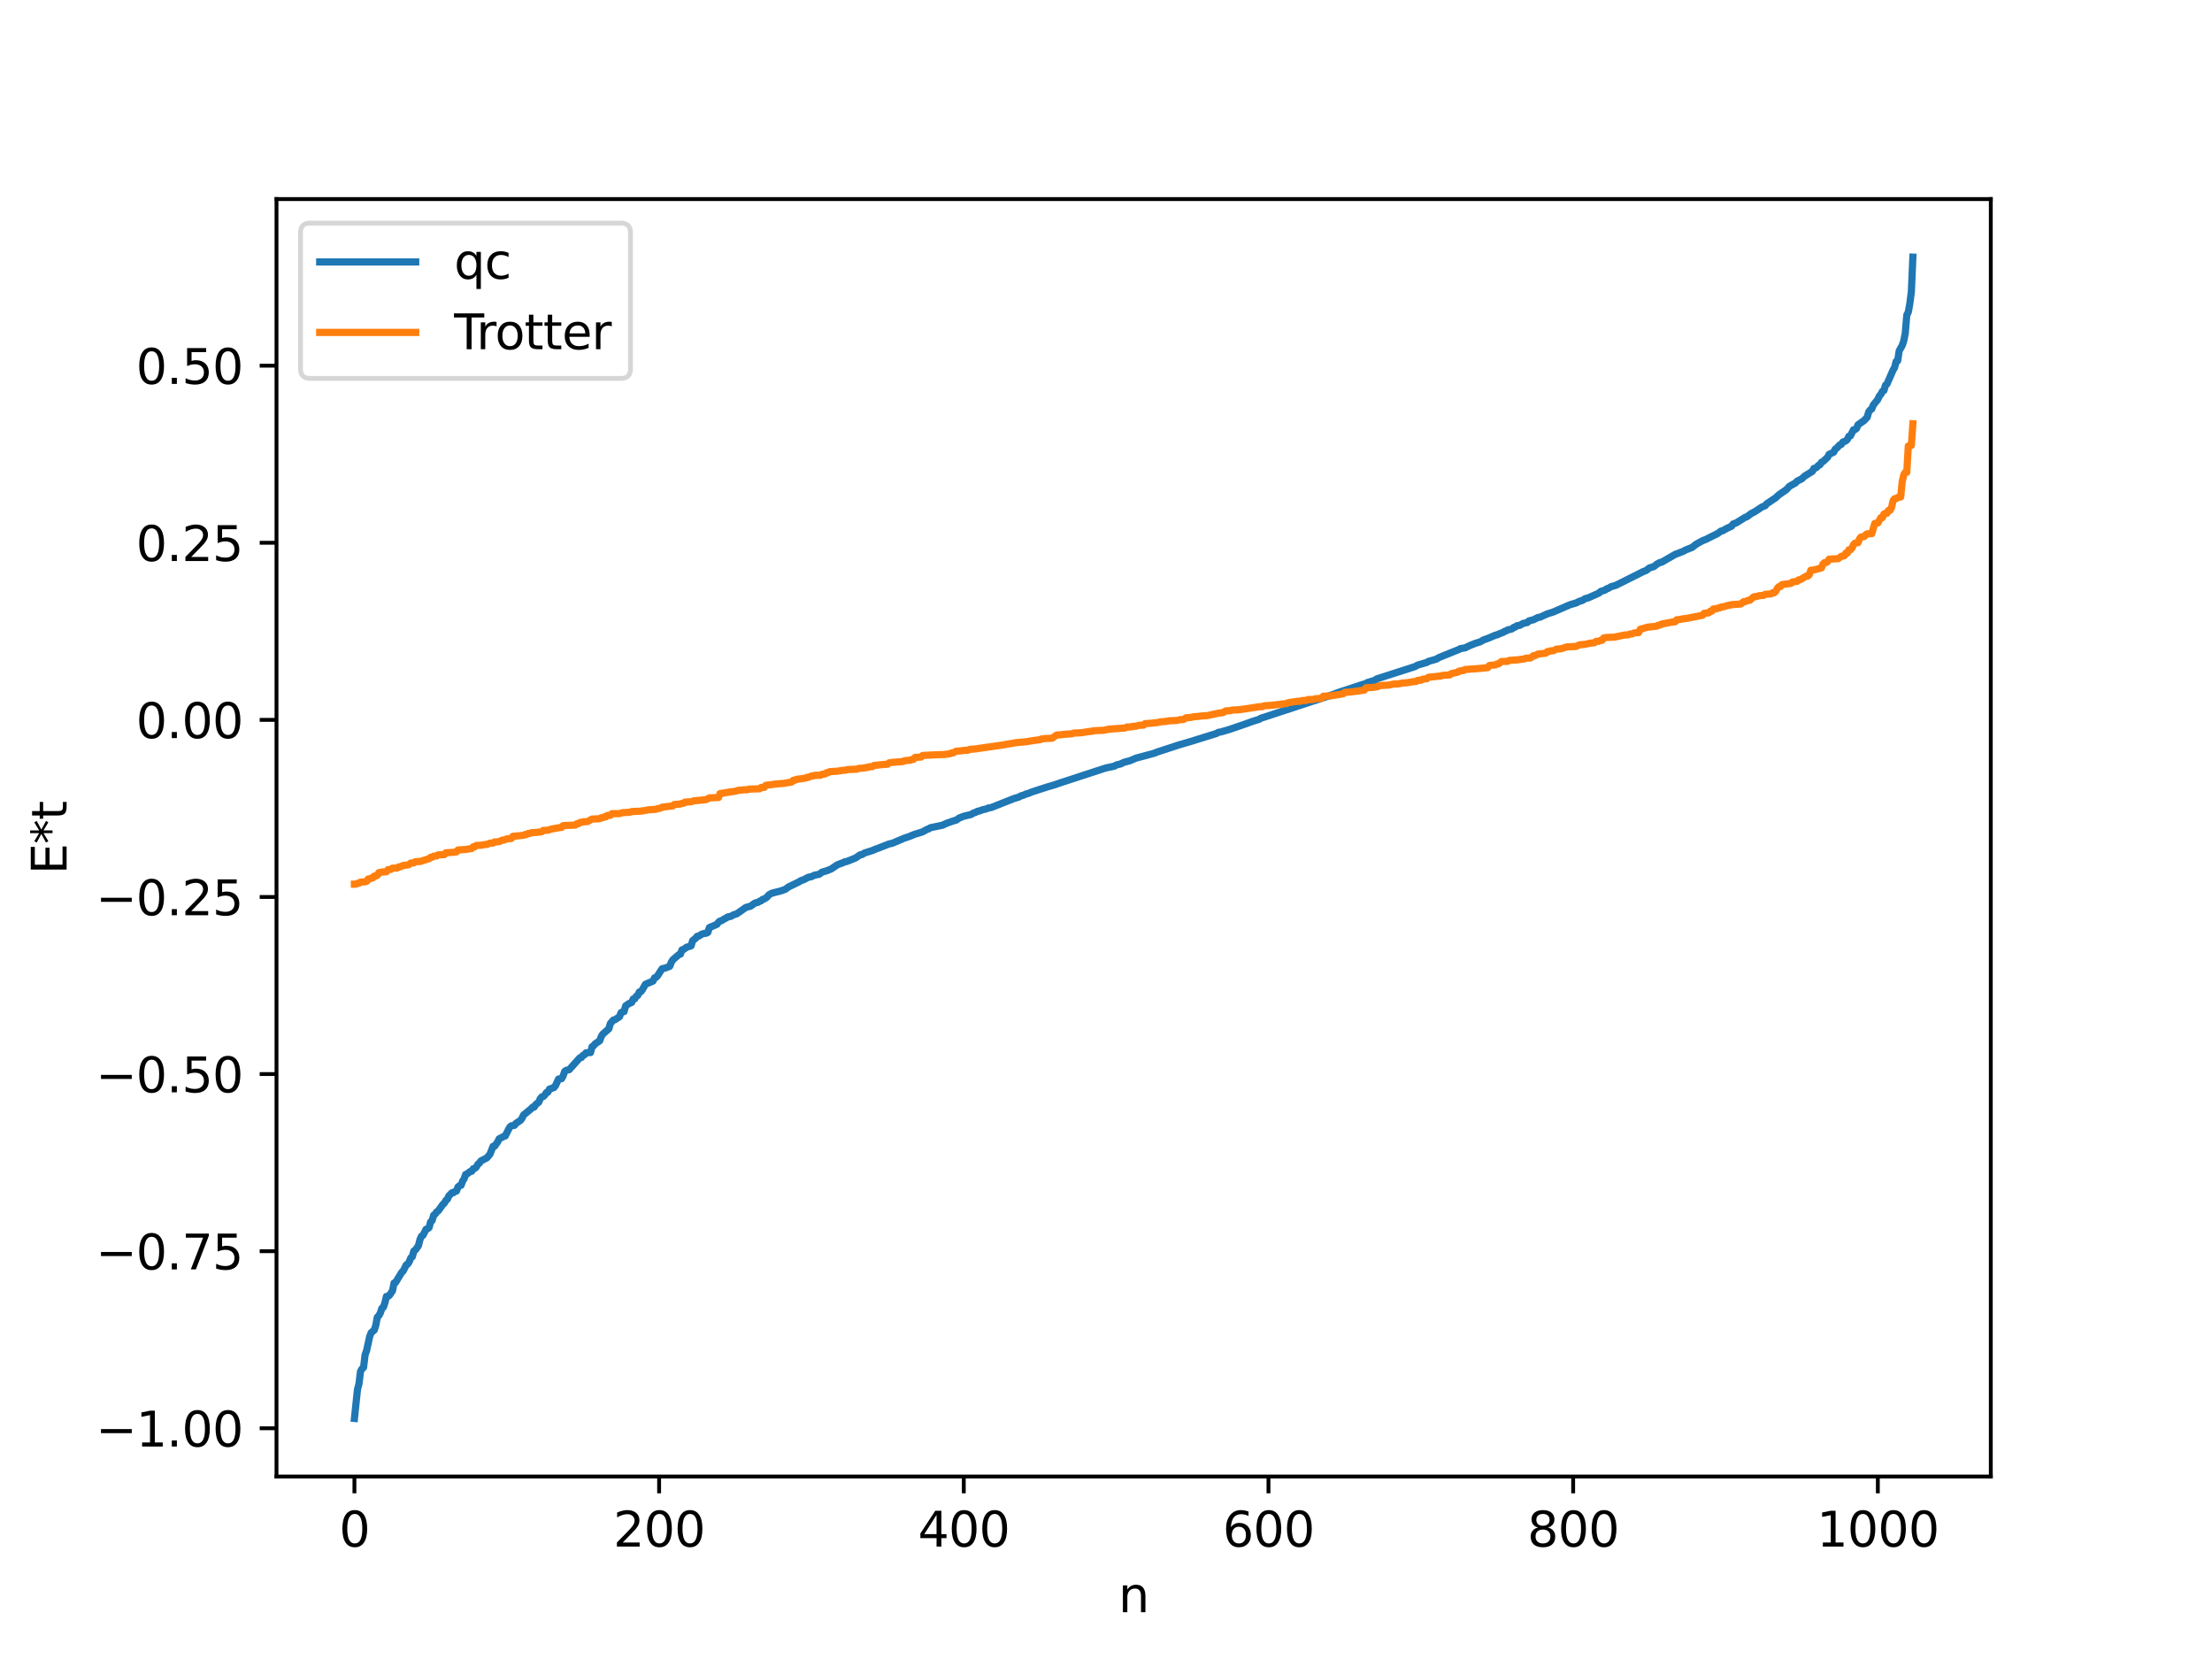 <?xml version="1.0" encoding="utf-8" standalone="no"?>
<!DOCTYPE svg PUBLIC "-//W3C//DTD SVG 1.1//EN"
  "http://www.w3.org/Graphics/SVG/1.1/DTD/svg11.dtd">
<svg xmlns:xlink="http://www.w3.org/1999/xlink" width="460.8pt" height="345.6pt" viewBox="0 0 460.8 345.6" xmlns="http://www.w3.org/2000/svg" version="1.1">
 <defs>
  <style type="text/css">*{stroke-linejoin: round; stroke-linecap: butt}</style>
 </defs>
 <g id="figure_1">
  <g id="patch_1">
   <path d="M 0 345.6 
L 460.8 345.6 
L 460.8 0 
L 0 0 
z
" style="fill: #ffffff"/>
  </g>
  <g id="axes_1">
   <g id="patch_2">
    <path d="M 57.6 307.584 
L 414.72 307.584 
L 414.72 41.472 
L 57.6 41.472 
z
" style="fill: #ffffff"/>
   </g>
   <g id="matplotlib.axis_1">
    <g id="xtick_1">
     <g id="line2d_1">
      <defs>
       <path id="m394948301c" d="M 0 0 
L 0 3.5 
" style="stroke: #000000; stroke-width: 0.8"/>
      </defs>
      <g>
       <use xlink:href="#m394948301c" x="73.833" y="307.584" style="stroke: #000000; stroke-width: 0.8"/>
      </g>
     </g>
     <g id="text_1">
      <!-- 0 -->
      <g transform="translate(70.651 322.182) scale(0.1 -0.1)">
       <defs>
        <path id="DejaVuSans-30" d="M 2034 4250 
Q 1547 4250 1301 3770 
Q 1056 3291 1056 2328 
Q 1056 1369 1301 889 
Q 1547 409 2034 409 
Q 2525 409 2770 889 
Q 3016 1369 3016 2328 
Q 3016 3291 2770 3770 
Q 2525 4250 2034 4250 
z
M 2034 4750 
Q 2819 4750 3233 4129 
Q 3647 3509 3647 2328 
Q 3647 1150 3233 529 
Q 2819 -91 2034 -91 
Q 1250 -91 836 529 
Q 422 1150 422 2328 
Q 422 3509 836 4129 
Q 1250 4750 2034 4750 
z
" transform="scale(0.016)"/>
       </defs>
       <use xlink:href="#DejaVuSans-30"/>
      </g>
     </g>
    </g>
    <g id="xtick_2">
     <g id="line2d_2">
      <g>
       <use xlink:href="#m394948301c" x="137.304" y="307.584" style="stroke: #000000; stroke-width: 0.8"/>
      </g>
     </g>
     <g id="text_2">
      <!-- 200 -->
      <g transform="translate(127.76 322.182) scale(0.1 -0.1)">
       <defs>
        <path id="DejaVuSans-32" d="M 1228 531 
L 3431 531 
L 3431 0 
L 469 0 
L 469 531 
Q 828 903 1448 1529 
Q 2069 2156 2228 2338 
Q 2531 2678 2651 2914 
Q 2772 3150 2772 3378 
Q 2772 3750 2511 3984 
Q 2250 4219 1831 4219 
Q 1534 4219 1204 4116 
Q 875 4013 500 3803 
L 500 4441 
Q 881 4594 1212 4672 
Q 1544 4750 1819 4750 
Q 2544 4750 2975 4387 
Q 3406 4025 3406 3419 
Q 3406 3131 3298 2873 
Q 3191 2616 2906 2266 
Q 2828 2175 2409 1742 
Q 1991 1309 1228 531 
z
" transform="scale(0.016)"/>
       </defs>
       <use xlink:href="#DejaVuSans-32"/>
       <use xlink:href="#DejaVuSans-30" x="63.623"/>
       <use xlink:href="#DejaVuSans-30" x="127.246"/>
      </g>
     </g>
    </g>
    <g id="xtick_3">
     <g id="line2d_3">
      <g>
       <use xlink:href="#m394948301c" x="200.775" y="307.584" style="stroke: #000000; stroke-width: 0.8"/>
      </g>
     </g>
     <g id="text_3">
      <!-- 400 -->
      <g transform="translate(191.231 322.182) scale(0.1 -0.1)">
       <defs>
        <path id="DejaVuSans-34" d="M 2419 4116 
L 825 1625 
L 2419 1625 
L 2419 4116 
z
M 2253 4666 
L 3047 4666 
L 3047 1625 
L 3713 1625 
L 3713 1100 
L 3047 1100 
L 3047 0 
L 2419 0 
L 2419 1100 
L 313 1100 
L 313 1709 
L 2253 4666 
z
" transform="scale(0.016)"/>
       </defs>
       <use xlink:href="#DejaVuSans-34"/>
       <use xlink:href="#DejaVuSans-30" x="63.623"/>
       <use xlink:href="#DejaVuSans-30" x="127.246"/>
      </g>
     </g>
    </g>
    <g id="xtick_4">
     <g id="line2d_4">
      <g>
       <use xlink:href="#m394948301c" x="264.246" y="307.584" style="stroke: #000000; stroke-width: 0.8"/>
      </g>
     </g>
     <g id="text_4">
      <!-- 600 -->
      <g transform="translate(254.702 322.182) scale(0.1 -0.1)">
       <defs>
        <path id="DejaVuSans-36" d="M 2113 2584 
Q 1688 2584 1439 2293 
Q 1191 2003 1191 1497 
Q 1191 994 1439 701 
Q 1688 409 2113 409 
Q 2538 409 2786 701 
Q 3034 994 3034 1497 
Q 3034 2003 2786 2293 
Q 2538 2584 2113 2584 
z
M 3366 4563 
L 3366 3988 
Q 3128 4100 2886 4159 
Q 2644 4219 2406 4219 
Q 1781 4219 1451 3797 
Q 1122 3375 1075 2522 
Q 1259 2794 1537 2939 
Q 1816 3084 2150 3084 
Q 2853 3084 3261 2657 
Q 3669 2231 3669 1497 
Q 3669 778 3244 343 
Q 2819 -91 2113 -91 
Q 1303 -91 875 529 
Q 447 1150 447 2328 
Q 447 3434 972 4092 
Q 1497 4750 2381 4750 
Q 2619 4750 2861 4703 
Q 3103 4656 3366 4563 
z
" transform="scale(0.016)"/>
       </defs>
       <use xlink:href="#DejaVuSans-36"/>
       <use xlink:href="#DejaVuSans-30" x="63.623"/>
       <use xlink:href="#DejaVuSans-30" x="127.246"/>
      </g>
     </g>
    </g>
    <g id="xtick_5">
     <g id="line2d_5">
      <g>
       <use xlink:href="#m394948301c" x="327.717" y="307.584" style="stroke: #000000; stroke-width: 0.8"/>
      </g>
     </g>
     <g id="text_5">
      <!-- 800 -->
      <g transform="translate(318.173 322.182) scale(0.1 -0.1)">
       <defs>
        <path id="DejaVuSans-38" d="M 2034 2216 
Q 1584 2216 1326 1975 
Q 1069 1734 1069 1313 
Q 1069 891 1326 650 
Q 1584 409 2034 409 
Q 2484 409 2743 651 
Q 3003 894 3003 1313 
Q 3003 1734 2745 1975 
Q 2488 2216 2034 2216 
z
M 1403 2484 
Q 997 2584 770 2862 
Q 544 3141 544 3541 
Q 544 4100 942 4425 
Q 1341 4750 2034 4750 
Q 2731 4750 3128 4425 
Q 3525 4100 3525 3541 
Q 3525 3141 3298 2862 
Q 3072 2584 2669 2484 
Q 3125 2378 3379 2068 
Q 3634 1759 3634 1313 
Q 3634 634 3220 271 
Q 2806 -91 2034 -91 
Q 1263 -91 848 271 
Q 434 634 434 1313 
Q 434 1759 690 2068 
Q 947 2378 1403 2484 
z
M 1172 3481 
Q 1172 3119 1398 2916 
Q 1625 2713 2034 2713 
Q 2441 2713 2670 2916 
Q 2900 3119 2900 3481 
Q 2900 3844 2670 4047 
Q 2441 4250 2034 4250 
Q 1625 4250 1398 4047 
Q 1172 3844 1172 3481 
z
" transform="scale(0.016)"/>
       </defs>
       <use xlink:href="#DejaVuSans-38"/>
       <use xlink:href="#DejaVuSans-30" x="63.623"/>
       <use xlink:href="#DejaVuSans-30" x="127.246"/>
      </g>
     </g>
    </g>
    <g id="xtick_6">
     <g id="line2d_6">
      <g>
       <use xlink:href="#m394948301c" x="391.188" y="307.584" style="stroke: #000000; stroke-width: 0.8"/>
      </g>
     </g>
     <g id="text_6">
      <!-- 1000 -->
      <g transform="translate(378.463 322.182) scale(0.1 -0.1)">
       <defs>
        <path id="DejaVuSans-31" d="M 794 531 
L 1825 531 
L 1825 4091 
L 703 3866 
L 703 4441 
L 1819 4666 
L 2450 4666 
L 2450 531 
L 3481 531 
L 3481 0 
L 794 0 
L 794 531 
z
" transform="scale(0.016)"/>
       </defs>
       <use xlink:href="#DejaVuSans-31"/>
       <use xlink:href="#DejaVuSans-30" x="63.623"/>
       <use xlink:href="#DejaVuSans-30" x="127.246"/>
       <use xlink:href="#DejaVuSans-30" x="190.869"/>
      </g>
     </g>
    </g>
    <g id="text_7">
     <!-- n -->
     <g transform="translate(232.991 335.861) scale(0.1 -0.1)">
      <defs>
       <path id="DejaVuSans-6e" d="M 3513 2113 
L 3513 0 
L 2938 0 
L 2938 2094 
Q 2938 2591 2744 2837 
Q 2550 3084 2163 3084 
Q 1697 3084 1428 2787 
Q 1159 2491 1159 1978 
L 1159 0 
L 581 0 
L 581 3500 
L 1159 3500 
L 1159 2956 
Q 1366 3272 1645 3428 
Q 1925 3584 2291 3584 
Q 2894 3584 3203 3211 
Q 3513 2838 3513 2113 
z
" transform="scale(0.016)"/>
      </defs>
      <use xlink:href="#DejaVuSans-6e"/>
     </g>
    </g>
   </g>
   <g id="matplotlib.axis_2">
    <g id="ytick_1">
     <g id="line2d_7">
      <defs>
       <path id="m6e4c402d45" d="M 0 0 
L -3.5 0 
" style="stroke: #000000; stroke-width: 0.8"/>
      </defs>
      <g>
       <use xlink:href="#m6e4c402d45" x="57.6" y="297.539" style="stroke: #000000; stroke-width: 0.8"/>
      </g>
     </g>
     <g id="text_8">
      <!-- −1.00 -->
      <g transform="translate(19.955 301.338) scale(0.1 -0.1)">
       <defs>
        <path id="DejaVuSans-2212" d="M 678 2272 
L 4684 2272 
L 4684 1741 
L 678 1741 
L 678 2272 
z
" transform="scale(0.016)"/>
        <path id="DejaVuSans-2e" d="M 684 794 
L 1344 794 
L 1344 0 
L 684 0 
L 684 794 
z
" transform="scale(0.016)"/>
       </defs>
       <use xlink:href="#DejaVuSans-2212"/>
       <use xlink:href="#DejaVuSans-31" x="83.789"/>
       <use xlink:href="#DejaVuSans-2e" x="147.412"/>
       <use xlink:href="#DejaVuSans-30" x="179.199"/>
       <use xlink:href="#DejaVuSans-30" x="242.822"/>
      </g>
     </g>
    </g>
    <g id="ytick_2">
     <g id="line2d_8">
      <g>
       <use xlink:href="#m6e4c402d45" x="57.6" y="260.645" style="stroke: #000000; stroke-width: 0.8"/>
      </g>
     </g>
     <g id="text_9">
      <!-- −0.75 -->
      <g transform="translate(19.955 264.444) scale(0.1 -0.1)">
       <defs>
        <path id="DejaVuSans-37" d="M 525 4666 
L 3525 4666 
L 3525 4397 
L 1831 0 
L 1172 0 
L 2766 4134 
L 525 4134 
L 525 4666 
z
" transform="scale(0.016)"/>
        <path id="DejaVuSans-35" d="M 691 4666 
L 3169 4666 
L 3169 4134 
L 1269 4134 
L 1269 2991 
Q 1406 3038 1543 3061 
Q 1681 3084 1819 3084 
Q 2600 3084 3056 2656 
Q 3513 2228 3513 1497 
Q 3513 744 3044 326 
Q 2575 -91 1722 -91 
Q 1428 -91 1123 -41 
Q 819 9 494 109 
L 494 744 
Q 775 591 1075 516 
Q 1375 441 1709 441 
Q 2250 441 2565 725 
Q 2881 1009 2881 1497 
Q 2881 1984 2565 2268 
Q 2250 2553 1709 2553 
Q 1456 2553 1204 2497 
Q 953 2441 691 2322 
L 691 4666 
z
" transform="scale(0.016)"/>
       </defs>
       <use xlink:href="#DejaVuSans-2212"/>
       <use xlink:href="#DejaVuSans-30" x="83.789"/>
       <use xlink:href="#DejaVuSans-2e" x="147.412"/>
       <use xlink:href="#DejaVuSans-37" x="179.199"/>
       <use xlink:href="#DejaVuSans-35" x="242.822"/>
      </g>
     </g>
    </g>
    <g id="ytick_3">
     <g id="line2d_9">
      <g>
       <use xlink:href="#m6e4c402d45" x="57.6" y="223.751" style="stroke: #000000; stroke-width: 0.8"/>
      </g>
     </g>
     <g id="text_10">
      <!-- −0.50 -->
      <g transform="translate(19.955 227.55) scale(0.1 -0.1)">
       <use xlink:href="#DejaVuSans-2212"/>
       <use xlink:href="#DejaVuSans-30" x="83.789"/>
       <use xlink:href="#DejaVuSans-2e" x="147.412"/>
       <use xlink:href="#DejaVuSans-35" x="179.199"/>
       <use xlink:href="#DejaVuSans-30" x="242.822"/>
      </g>
     </g>
    </g>
    <g id="ytick_4">
     <g id="line2d_10">
      <g>
       <use xlink:href="#m6e4c402d45" x="57.6" y="186.857" style="stroke: #000000; stroke-width: 0.8"/>
      </g>
     </g>
     <g id="text_11">
      <!-- −0.25 -->
      <g transform="translate(19.955 190.656) scale(0.1 -0.1)">
       <use xlink:href="#DejaVuSans-2212"/>
       <use xlink:href="#DejaVuSans-30" x="83.789"/>
       <use xlink:href="#DejaVuSans-2e" x="147.412"/>
       <use xlink:href="#DejaVuSans-32" x="179.199"/>
       <use xlink:href="#DejaVuSans-35" x="242.822"/>
      </g>
     </g>
    </g>
    <g id="ytick_5">
     <g id="line2d_11">
      <g>
       <use xlink:href="#m6e4c402d45" x="57.6" y="149.963" style="stroke: #000000; stroke-width: 0.8"/>
      </g>
     </g>
     <g id="text_12">
      <!-- 0.00 -->
      <g transform="translate(28.334 153.762) scale(0.1 -0.1)">
       <use xlink:href="#DejaVuSans-30"/>
       <use xlink:href="#DejaVuSans-2e" x="63.623"/>
       <use xlink:href="#DejaVuSans-30" x="95.41"/>
       <use xlink:href="#DejaVuSans-30" x="159.033"/>
      </g>
     </g>
    </g>
    <g id="ytick_6">
     <g id="line2d_12">
      <g>
       <use xlink:href="#m6e4c402d45" x="57.6" y="113.069" style="stroke: #000000; stroke-width: 0.8"/>
      </g>
     </g>
     <g id="text_13">
      <!-- 0.25 -->
      <g transform="translate(28.334 116.868) scale(0.1 -0.1)">
       <use xlink:href="#DejaVuSans-30"/>
       <use xlink:href="#DejaVuSans-2e" x="63.623"/>
       <use xlink:href="#DejaVuSans-32" x="95.41"/>
       <use xlink:href="#DejaVuSans-35" x="159.033"/>
      </g>
     </g>
    </g>
    <g id="ytick_7">
     <g id="line2d_13">
      <g>
       <use xlink:href="#m6e4c402d45" x="57.6" y="76.175" style="stroke: #000000; stroke-width: 0.8"/>
      </g>
     </g>
     <g id="text_14">
      <!-- 0.50 -->
      <g transform="translate(28.334 79.974) scale(0.1 -0.1)">
       <use xlink:href="#DejaVuSans-30"/>
       <use xlink:href="#DejaVuSans-2e" x="63.623"/>
       <use xlink:href="#DejaVuSans-35" x="95.41"/>
       <use xlink:href="#DejaVuSans-30" x="159.033"/>
      </g>
     </g>
    </g>
    <g id="text_15">
     <!-- E*t -->
     <g transform="translate(13.875 182.148) rotate(-90) scale(0.1 -0.1)">
      <defs>
       <path id="DejaVuSans-45" d="M 628 4666 
L 3578 4666 
L 3578 4134 
L 1259 4134 
L 1259 2753 
L 3481 2753 
L 3481 2222 
L 1259 2222 
L 1259 531 
L 3634 531 
L 3634 0 
L 628 0 
L 628 4666 
z
" transform="scale(0.016)"/>
       <path id="DejaVuSans-2a" d="M 3009 3897 
L 1888 3291 
L 3009 2681 
L 2828 2375 
L 1778 3009 
L 1778 1831 
L 1422 1831 
L 1422 3009 
L 372 2375 
L 191 2681 
L 1313 3291 
L 191 3897 
L 372 4206 
L 1422 3572 
L 1422 4750 
L 1778 4750 
L 1778 3572 
L 2828 4206 
L 3009 3897 
z
" transform="scale(0.016)"/>
       <path id="DejaVuSans-74" d="M 1172 4494 
L 1172 3500 
L 2356 3500 
L 2356 3053 
L 1172 3053 
L 1172 1153 
Q 1172 725 1289 603 
Q 1406 481 1766 481 
L 2356 481 
L 2356 0 
L 1766 0 
Q 1100 0 847 248 
Q 594 497 594 1153 
L 594 3053 
L 172 3053 
L 172 3500 
L 594 3500 
L 594 4494 
L 1172 4494 
z
" transform="scale(0.016)"/>
      </defs>
      <use xlink:href="#DejaVuSans-45"/>
      <use xlink:href="#DejaVuSans-2a" x="63.184"/>
      <use xlink:href="#DejaVuSans-74" x="113.184"/>
     </g>
    </g>
   </g>
   <g id="line2d_14">
    <path d="M 73.833 295.488 
L 74.467 289.485 
L 74.785 288.238 
L 75.102 285.673 
L 75.42 285.135 
L 75.737 284.866 
L 76.054 282.235 
L 76.372 281.342 
L 77.006 278.423 
L 77.324 277.616 
L 77.958 277.081 
L 78.276 276.142 
L 78.593 274.414 
L 78.91 274.092 
L 79.228 273.514 
L 79.545 272.542 
L 79.862 272.316 
L 80.18 271.414 
L 80.497 270.067 
L 80.815 270.065 
L 81.132 269.83 
L 81.767 268.892 
L 82.084 267.281 
L 82.401 267.163 
L 83.671 265.066 
L 83.988 264.776 
L 84.623 263.503 
L 84.94 263.327 
L 85.258 262.814 
L 85.575 262.033 
L 85.892 261.808 
L 86.21 260.606 
L 86.527 260.401 
L 87.162 259.514 
L 87.479 258.255 
L 87.796 257.525 
L 88.114 257.343 
L 88.748 256.077 
L 89.066 255.982 
L 89.383 255.725 
L 89.7 254.559 
L 90.018 254.266 
L 90.335 253.151 
L 90.653 252.927 
L 90.97 252.461 
L 91.287 252.264 
L 92.239 250.916 
L 92.557 250.65 
L 92.874 250.093 
L 93.191 249.825 
L 93.509 249.12 
L 94.143 248.476 
L 94.461 248.461 
L 94.778 248.205 
L 95.096 248.121 
L 95.413 247.266 
L 95.73 247 
L 96.048 246.928 
L 96.365 246.061 
L 96.682 245.562 
L 97 244.659 
L 97.317 244.545 
L 97.952 244.046 
L 98.269 244.001 
L 98.586 243.467 
L 98.904 243.398 
L 99.221 243.117 
L 99.539 242.546 
L 99.856 242.305 
L 100.173 241.854 
L 101.443 241.192 
L 102.077 240.425 
L 102.712 238.799 
L 103.029 238.781 
L 103.664 237.891 
L 103.981 237.239 
L 104.934 236.737 
L 105.251 236.646 
L 105.886 235.37 
L 106.203 234.787 
L 106.52 234.53 
L 107.155 234.435 
L 107.472 234.024 
L 108.424 233.391 
L 108.742 232.964 
L 109.059 232.283 
L 110.646 230.983 
L 110.963 230.637 
L 111.281 230.625 
L 111.598 230.087 
L 112.233 229.606 
L 112.55 228.869 
L 112.867 228.501 
L 113.185 228.416 
L 113.502 228.111 
L 113.82 227.609 
L 114.137 227.513 
L 114.454 226.887 
L 115.406 226.553 
L 115.724 226.139 
L 116.358 224.781 
L 116.993 224.706 
L 117.31 224.136 
L 117.628 223.205 
L 117.945 222.97 
L 118.58 222.827 
L 120.801 220.349 
L 121.119 220.297 
L 121.436 219.858 
L 121.753 219.747 
L 122.071 219.321 
L 123.023 219.262 
L 123.34 218.043 
L 123.658 217.864 
L 123.975 217.447 
L 124.927 216.813 
L 125.244 215.944 
L 125.562 215.437 
L 126.831 214.309 
L 127.148 213.21 
L 127.783 212.489 
L 128.1 212.432 
L 129.053 211.804 
L 129.37 210.957 
L 129.687 210.782 
L 130.005 210.738 
L 130.322 209.555 
L 130.957 209.102 
L 131.591 208.828 
L 131.909 208.107 
L 132.226 208.08 
L 132.543 207.54 
L 132.861 207.371 
L 133.178 206.647 
L 133.496 206.59 
L 133.813 206.182 
L 134.448 205.049 
L 136.034 204.373 
L 136.352 203.697 
L 136.669 203.583 
L 136.986 203.262 
L 137.621 202.272 
L 137.939 201.798 
L 138.573 201.665 
L 139.525 201.294 
L 139.843 200.455 
L 140.16 199.95 
L 141.429 198.858 
L 141.747 198.759 
L 142.064 197.878 
L 142.381 197.8 
L 143.016 197.335 
L 143.968 197.037 
L 144.286 195.956 
L 144.92 195.457 
L 145.238 195.047 
L 145.555 195.013 
L 146.19 194.6 
L 146.824 194.429 
L 147.142 194.403 
L 147.459 194.236 
L 147.777 193.23 
L 149.046 192.689 
L 149.363 192.54 
L 149.681 192.094 
L 149.998 191.871 
L 150.315 191.79 
L 150.95 191.38 
L 151.267 191.261 
L 151.585 191.016 
L 152.22 190.902 
L 152.854 190.556 
L 153.489 190.358 
L 155.393 189.029 
L 156.345 188.78 
L 157.297 188.106 
L 157.932 187.97 
L 158.249 187.726 
L 158.567 187.645 
L 158.884 187.343 
L 159.201 187.28 
L 159.836 186.845 
L 160.153 186.419 
L 160.788 186.071 
L 162.692 185.588 
L 163.644 185.233 
L 164.279 184.758 
L 166.5 183.681 
L 166.818 183.461 
L 167.453 183.246 
L 168.405 182.744 
L 169.039 182.63 
L 169.674 182.314 
L 170.626 182.137 
L 171.261 181.671 
L 172.213 181.402 
L 173.165 181.014 
L 174.434 180.154 
L 175.704 179.681 
L 176.021 179.506 
L 176.339 179.484 
L 177.291 179.112 
L 178.243 178.72 
L 179.195 178.063 
L 179.512 178.043 
L 180.147 177.676 
L 181.734 177.179 
L 182.368 176.897 
L 183.003 176.674 
L 185.224 175.802 
L 185.859 175.675 
L 188.398 174.597 
L 189.35 174.286 
L 190.62 173.764 
L 191.254 173.587 
L 192.206 173.281 
L 193.158 172.753 
L 193.476 172.666 
L 193.793 172.436 
L 196.332 171.908 
L 197.284 171.47 
L 198.871 170.923 
L 199.188 170.856 
L 199.823 170.404 
L 200.775 170.037 
L 202.362 169.651 
L 202.679 169.419 
L 203.314 169.197 
L 203.631 169 
L 203.948 168.973 
L 204.583 168.718 
L 205.535 168.492 
L 205.853 168.321 
L 206.487 168.227 
L 211.248 166.341 
L 212.2 166.061 
L 212.834 165.73 
L 213.152 165.686 
L 213.786 165.374 
L 214.104 165.331 
L 215.056 164.942 
L 218.229 163.919 
L 219.499 163.552 
L 220.134 163.337 
L 220.768 163.113 
L 230.289 160.003 
L 232.193 159.587 
L 232.51 159.372 
L 233.462 159.138 
L 234.097 158.813 
L 235.367 158.483 
L 236.636 157.938 
L 240.444 156.914 
L 241.079 156.655 
L 244.57 155.514 
L 245.522 155.198 
L 248.061 154.459 
L 253.456 152.778 
L 253.773 152.563 
L 254.408 152.458 
L 255.043 152.268 
L 255.995 151.999 
L 259.486 150.799 
L 260.755 150.339 
L 262.024 149.933 
L 262.342 149.841 
L 262.659 149.612 
L 263.611 149.319 
L 277.575 144.717 
L 278.527 144.343 
L 283.922 142.561 
L 284.239 142.512 
L 284.874 142.181 
L 286.461 141.687 
L 286.778 141.43 
L 294.712 138.884 
L 295.347 138.541 
L 297.251 137.989 
L 297.568 137.777 
L 299.155 137.333 
L 299.79 136.966 
L 303.915 135.3 
L 304.233 135.119 
L 305.185 134.966 
L 306.137 134.502 
L 307.406 133.991 
L 308.358 133.705 
L 308.993 133.327 
L 309.945 132.992 
L 311.532 132.312 
L 311.849 132.259 
L 312.484 131.967 
L 313.119 131.748 
L 313.436 131.515 
L 313.753 131.441 
L 314.071 131.215 
L 314.705 131.097 
L 315.023 130.989 
L 315.34 130.686 
L 315.658 130.637 
L 315.975 130.362 
L 316.61 130.27 
L 317.244 129.893 
L 318.196 129.664 
L 318.514 129.338 
L 319.466 129.098 
L 320.418 128.615 
L 320.735 128.609 
L 322.322 127.885 
L 323.591 127.48 
L 327.082 125.966 
L 328.352 125.595 
L 328.986 125.269 
L 329.621 125.087 
L 330.256 124.693 
L 330.891 124.533 
L 333.112 123.54 
L 333.429 123.217 
L 334.381 122.916 
L 334.699 122.657 
L 335.016 122.571 
L 335.651 122.2 
L 336.603 121.935 
L 341.681 119.393 
L 342.315 119.07 
L 342.95 118.833 
L 343.585 118.321 
L 344.537 118.026 
L 345.172 117.52 
L 345.806 117.168 
L 346.124 117.129 
L 348.98 115.489 
L 349.932 115.129 
L 350.567 114.89 
L 351.201 114.549 
L 352.153 114.171 
L 352.471 114.052 
L 353.423 113.318 
L 354.058 112.974 
L 354.692 112.629 
L 355.327 112.388 
L 357.866 111.113 
L 358.5 110.634 
L 358.818 110.586 
L 359.77 110.049 
L 360.405 109.762 
L 360.722 109.611 
L 361.039 109.152 
L 361.674 108.935 
L 363.578 107.751 
L 363.896 107.662 
L 364.848 106.952 
L 365.482 106.644 
L 367.069 105.602 
L 367.704 105.356 
L 368.021 104.965 
L 369.925 103.683 
L 370.56 103.086 
L 372.147 101.992 
L 372.781 101.298 
L 374.051 100.594 
L 374.368 100.227 
L 375.32 99.767 
L 375.955 99.168 
L 377.542 98.196 
L 377.859 97.585 
L 378.177 97.518 
L 378.494 97.311 
L 378.811 96.957 
L 379.129 96.829 
L 379.446 96.293 
L 379.763 96.156 
L 380.715 95.274 
L 381.033 94.65 
L 381.985 94.203 
L 382.302 93.573 
L 382.62 93.355 
L 383.254 92.681 
L 383.572 92.577 
L 383.889 92.097 
L 384.524 91.844 
L 384.841 91.546 
L 385.158 90.881 
L 385.476 90.8 
L 386.11 89.533 
L 386.428 89.495 
L 386.745 89.263 
L 387.062 88.493 
L 388.332 87.598 
L 388.967 86.919 
L 389.284 85.818 
L 389.601 85.392 
L 389.919 85.191 
L 390.236 84.379 
L 390.871 83.599 
L 391.188 83.193 
L 391.505 82.492 
L 391.823 82.138 
L 392.14 81.518 
L 392.458 81.354 
L 392.775 80.257 
L 393.092 79.997 
L 394.362 77.086 
L 394.679 76.566 
L 394.996 75.307 
L 395.314 75.17 
L 395.631 73.1 
L 396.266 71.96 
L 396.583 71.023 
L 396.9 69.42 
L 397.218 65.622 
L 397.535 65.007 
L 397.853 63.219 
L 398.17 60.768 
L 398.487 53.568 
L 398.487 53.568 
" clip-path="url(#pffb080f8d7)" style="fill: none; stroke: #1f77b4; stroke-width: 1.5; stroke-linecap: square"/>
   </g>
   <g id="line2d_15">
    <path d="M 73.833 184.191 
L 74.15 184.191 
L 74.467 184.006 
L 74.785 184.006 
L 75.102 183.754 
L 76.054 183.706 
L 76.372 183.607 
L 76.689 183.115 
L 77.006 183.115 
L 77.324 182.912 
L 77.641 182.912 
L 77.958 182.503 
L 78.276 182.503 
L 78.593 182.356 
L 78.91 181.784 
L 79.228 181.784 
L 79.545 181.641 
L 80.497 181.61 
L 80.815 181.163 
L 81.449 181.108 
L 81.767 180.844 
L 82.719 180.837 
L 83.036 180.589 
L 83.353 180.589 
L 83.988 180.287 
L 84.94 180.191 
L 85.258 180.079 
L 85.575 179.785 
L 86.21 179.752 
L 86.527 179.507 
L 87.479 179.476 
L 89.383 178.881 
L 89.7 178.585 
L 90.018 178.585 
L 90.335 178.35 
L 90.97 178.313 
L 91.287 178.074 
L 92.557 178.037 
L 92.874 177.656 
L 94.461 177.55 
L 95.096 177.458 
L 95.413 177.069 
L 97 176.959 
L 98.269 176.755 
L 98.586 176.4 
L 98.904 176.4 
L 99.221 176.128 
L 100.173 176.084 
L 101.125 175.918 
L 101.443 175.918 
L 102.077 175.631 
L 102.712 175.626 
L 103.029 175.394 
L 103.981 175.335 
L 104.616 175.018 
L 104.934 175.018 
L 105.568 174.755 
L 106.52 174.673 
L 106.838 174.221 
L 109.059 174.01 
L 109.377 173.844 
L 109.694 173.844 
L 110.011 173.629 
L 110.329 173.629 
L 110.646 173.488 
L 111.915 173.387 
L 112.867 173.277 
L 113.185 172.982 
L 114.137 172.959 
L 114.772 172.728 
L 116.676 172.383 
L 116.993 172.383 
L 117.31 171.988 
L 119.849 171.879 
L 120.167 171.597 
L 120.484 171.597 
L 120.801 171.334 
L 121.119 171.334 
L 121.436 171.2 
L 122.388 171.15 
L 123.34 170.623 
L 124.927 170.556 
L 125.244 170.35 
L 125.562 170.35 
L 125.879 170.164 
L 126.196 170.164 
L 126.514 169.87 
L 127.148 169.852 
L 127.466 169.503 
L 129.053 169.498 
L 129.687 169.289 
L 131.274 169.204 
L 131.591 169.056 
L 133.496 168.983 
L 135.082 168.704 
L 136.669 168.592 
L 136.986 168.443 
L 137.621 168.355 
L 137.939 168.146 
L 140.16 167.882 
L 140.477 167.586 
L 141.747 167.502 
L 142.064 167.346 
L 142.381 167.346 
L 142.699 167.093 
L 143.968 167.03 
L 144.603 166.809 
L 145.872 166.712 
L 147.142 166.56 
L 147.777 166.211 
L 149.681 166.14 
L 149.998 165.313 
L 150.633 165.231 
L 151.902 164.999 
L 153.172 164.835 
L 153.806 164.637 
L 155.076 164.527 
L 155.71 164.518 
L 156.028 164.385 
L 158.249 164.319 
L 158.567 164.036 
L 159.201 164.032 
L 159.519 163.588 
L 160.788 163.442 
L 161.423 163.339 
L 163.327 163.185 
L 163.962 163.067 
L 164.596 162.974 
L 164.914 162.914 
L 165.231 162.563 
L 165.548 162.563 
L 165.866 162.368 
L 167.77 162.1 
L 168.087 161.939 
L 168.405 161.939 
L 169.039 161.661 
L 169.357 161.661 
L 169.674 161.514 
L 170.943 161.502 
L 171.261 161.292 
L 171.896 161.232 
L 172.213 160.959 
L 172.53 160.959 
L 172.848 160.749 
L 174.434 160.649 
L 175.704 160.462 
L 176.021 160.462 
L 176.656 160.312 
L 178.56 160.232 
L 178.877 160.07 
L 180.147 159.981 
L 180.464 159.862 
L 180.781 159.862 
L 181.099 159.722 
L 181.734 159.711 
L 182.051 159.462 
L 183.955 159.264 
L 184.907 159.199 
L 185.224 158.915 
L 185.859 158.815 
L 186.811 158.745 
L 188.081 158.651 
L 188.398 158.478 
L 189.35 158.369 
L 189.667 158.365 
L 189.985 158.192 
L 190.302 158.192 
L 190.62 157.781 
L 191.889 157.711 
L 192.206 157.374 
L 194.11 157.28 
L 195.062 157.23 
L 196.649 157.186 
L 197.284 157.101 
L 197.919 157.011 
L 198.236 156.846 
L 198.553 156.846 
L 199.188 156.484 
L 200.14 156.425 
L 200.775 156.317 
L 201.727 156.267 
L 202.044 156.105 
L 203.314 156.006 
L 203.948 155.899 
L 208.709 155.226 
L 210.296 154.944 
L 211.565 154.728 
L 213.786 154.514 
L 215.373 154.256 
L 216.643 154.099 
L 216.96 153.933 
L 217.912 153.844 
L 219.181 153.781 
L 220.134 153.12 
L 221.086 153.058 
L 221.72 152.965 
L 223.307 152.865 
L 223.624 152.716 
L 225.211 152.647 
L 227.115 152.358 
L 227.433 152.358 
L 227.75 152.225 
L 229.972 152.132 
L 230.924 151.909 
L 232.193 151.815 
L 234.415 151.644 
L 234.732 151.451 
L 235.684 151.437 
L 236.001 151.3 
L 236.636 151.291 
L 237.271 151.09 
L 238.223 151.066 
L 238.54 150.749 
L 239.81 150.662 
L 241.079 150.525 
L 241.714 150.379 
L 242.666 150.313 
L 243.618 150.151 
L 245.205 150.082 
L 245.839 149.913 
L 246.474 149.903 
L 247.109 149.524 
L 248.061 149.46 
L 248.696 149.304 
L 249.648 149.242 
L 250.282 149.155 
L 251.552 149.067 
L 253.773 148.573 
L 254.725 148.468 
L 255.36 148.08 
L 256.312 148.051 
L 256.629 147.93 
L 257.899 147.866 
L 258.534 147.793 
L 259.168 147.709 
L 262.342 147.221 
L 262.977 147.204 
L 263.294 147.034 
L 264.881 146.929 
L 265.515 146.856 
L 268.054 146.552 
L 268.372 146.385 
L 269.006 146.279 
L 270.276 146.099 
L 270.91 146.079 
L 271.228 145.94 
L 272.18 145.9 
L 272.497 145.729 
L 273.449 145.722 
L 274.084 145.56 
L 275.353 145.479 
L 275.671 145.04 
L 277.258 144.951 
L 279.796 144.536 
L 280.114 144.23 
L 281.383 144.152 
L 284.239 143.764 
L 284.557 143.275 
L 286.143 143.189 
L 286.778 143.072 
L 287.096 143.019 
L 287.413 142.821 
L 289.317 142.717 
L 290.269 142.498 
L 291.221 142.476 
L 292.173 142.294 
L 293.125 142.227 
L 294.395 142.007 
L 295.029 141.962 
L 295.347 141.725 
L 295.981 141.714 
L 296.299 141.505 
L 297.251 141.382 
L 297.568 141.09 
L 298.52 140.987 
L 299.79 140.855 
L 300.107 140.855 
L 300.424 140.7 
L 302.011 140.604 
L 302.329 140.324 
L 303.598 140.056 
L 303.915 139.812 
L 304.233 139.812 
L 304.55 139.681 
L 304.867 139.681 
L 305.185 139.476 
L 306.454 139.379 
L 307.406 139.317 
L 308.676 139.207 
L 309.945 139.073 
L 310.262 138.638 
L 310.897 138.559 
L 311.532 138.522 
L 311.849 138.305 
L 312.167 138.305 
L 312.801 137.797 
L 314.071 137.772 
L 314.388 137.575 
L 315.975 137.476 
L 317.562 137.262 
L 317.879 137.113 
L 318.831 137.076 
L 319.466 136.574 
L 319.783 136.574 
L 320.418 136.244 
L 321.053 136.176 
L 322.005 136.072 
L 322.322 135.75 
L 322.639 135.75 
L 322.957 135.589 
L 323.591 135.561 
L 324.226 135.227 
L 325.178 135.152 
L 326.448 134.755 
L 328.352 134.666 
L 328.986 134.34 
L 330.256 134.215 
L 331.208 133.996 
L 332.16 133.888 
L 332.477 133.616 
L 333.112 133.577 
L 333.429 133.378 
L 333.747 133.378 
L 334.064 132.908 
L 334.699 132.791 
L 336.286 132.729 
L 338.507 132.269 
L 339.142 132.264 
L 339.459 132.095 
L 340.094 132.026 
L 340.411 131.858 
L 341.363 131.773 
L 341.681 131.095 
L 343.267 130.642 
L 345.172 130.44 
L 345.489 130.221 
L 345.806 130.221 
L 346.124 130.006 
L 348.345 129.586 
L 348.98 129.528 
L 349.297 129.107 
L 349.932 129.053 
L 350.567 128.911 
L 351.519 128.802 
L 354.692 128.165 
L 355.01 127.756 
L 355.962 127.665 
L 356.279 127.322 
L 356.596 127.322 
L 356.914 126.858 
L 357.548 126.825 
L 357.866 126.667 
L 358.183 126.667 
L 358.5 126.453 
L 358.818 126.453 
L 360.087 126.085 
L 360.405 126.085 
L 360.722 125.953 
L 361.991 125.871 
L 362.626 125.835 
L 363.261 125.329 
L 363.578 125.329 
L 364.213 125.049 
L 364.53 125.049 
L 365.165 124.465 
L 365.482 124.293 
L 365.8 124.293 
L 366.434 124.099 
L 367.386 124.032 
L 367.704 123.802 
L 368.973 123.719 
L 369.291 123.472 
L 369.608 123.472 
L 369.925 123.202 
L 370.243 122.568 
L 370.56 122.22 
L 370.877 122.22 
L 371.195 121.788 
L 373.099 121.529 
L 373.416 121.222 
L 374.368 121.114 
L 374.686 120.789 
L 375.003 120.789 
L 376.272 120.014 
L 376.59 120.014 
L 376.907 119.72 
L 377.224 118.789 
L 377.859 118.74 
L 379.446 118.305 
L 379.763 117.477 
L 380.081 117.206 
L 380.398 117.206 
L 380.715 117.002 
L 381.033 116.49 
L 382.937 116.379 
L 383.572 115.891 
L 384.206 115.785 
L 384.524 115.216 
L 384.841 115.216 
L 385.158 114.534 
L 385.476 114.534 
L 385.793 114.196 
L 386.11 113.487 
L 386.428 113.135 
L 387.062 113.05 
L 387.38 112.244 
L 387.697 111.862 
L 388.332 111.787 
L 388.649 111.391 
L 388.967 111.203 
L 389.919 111.175 
L 390.553 109.039 
L 391.188 108.948 
L 391.823 107.836 
L 392.14 107.836 
L 392.458 107.084 
L 392.775 106.92 
L 393.092 106.92 
L 393.41 106.32 
L 393.727 106.32 
L 394.044 105.745 
L 394.362 104.3 
L 394.679 103.886 
L 394.996 103.886 
L 395.314 103.636 
L 395.948 103.533 
L 396.266 100.33 
L 396.583 98.93 
L 396.9 98.398 
L 397.218 98.398 
L 397.535 92.914 
L 397.853 92.793 
L 398.17 92.793 
L 398.487 88.281 
L 398.487 88.281 
" clip-path="url(#pffb080f8d7)" style="fill: none; stroke: #ff7f0e; stroke-width: 1.5; stroke-linecap: square"/>
   </g>
   <g id="patch_3">
    <path d="M 57.6 307.584 
L 57.6 41.472 
" style="fill: none; stroke: #000000; stroke-width: 0.8; stroke-linejoin: miter; stroke-linecap: square"/>
   </g>
   <g id="patch_4">
    <path d="M 414.72 307.584 
L 414.72 41.472 
" style="fill: none; stroke: #000000; stroke-width: 0.8; stroke-linejoin: miter; stroke-linecap: square"/>
   </g>
   <g id="patch_5">
    <path d="M 57.6 307.584 
L 414.72 307.584 
" style="fill: none; stroke: #000000; stroke-width: 0.8; stroke-linejoin: miter; stroke-linecap: square"/>
   </g>
   <g id="patch_6">
    <path d="M 57.6 41.472 
L 414.72 41.472 
" style="fill: none; stroke: #000000; stroke-width: 0.8; stroke-linejoin: miter; stroke-linecap: square"/>
   </g>
   <g id="legend_1">
    <g id="patch_7">
     <path d="M 64.6 78.828 
L 129.342 78.828 
Q 131.342 78.828 131.342 76.828 
L 131.342 48.472 
Q 131.342 46.472 129.342 46.472 
L 64.6 46.472 
Q 62.6 46.472 62.6 48.472 
L 62.6 76.828 
Q 62.6 78.828 64.6 78.828 
z
" style="fill: #ffffff; opacity: 0.8; stroke: #cccccc; stroke-linejoin: miter"/>
    </g>
    <g id="line2d_16">
     <path d="M 66.6 54.57 
L 76.6 54.57 
L 86.6 54.57 
" style="fill: none; stroke: #1f77b4; stroke-width: 1.5; stroke-linecap: square"/>
    </g>
    <g id="text_16">
     <!-- qc -->
     <g transform="translate(94.6 58.07) scale(0.1 -0.1)">
      <defs>
       <path id="DejaVuSans-71" d="M 947 1747 
Q 947 1113 1208 752 
Q 1469 391 1925 391 
Q 2381 391 2643 752 
Q 2906 1113 2906 1747 
Q 2906 2381 2643 2742 
Q 2381 3103 1925 3103 
Q 1469 3103 1208 2742 
Q 947 2381 947 1747 
z
M 2906 525 
Q 2725 213 2448 61 
Q 2172 -91 1784 -91 
Q 1150 -91 751 415 
Q 353 922 353 1747 
Q 353 2572 751 3078 
Q 1150 3584 1784 3584 
Q 2172 3584 2448 3432 
Q 2725 3281 2906 2969 
L 2906 3500 
L 3481 3500 
L 3481 -1331 
L 2906 -1331 
L 2906 525 
z
" transform="scale(0.016)"/>
       <path id="DejaVuSans-63" d="M 3122 3366 
L 3122 2828 
Q 2878 2963 2633 3030 
Q 2388 3097 2138 3097 
Q 1578 3097 1268 2742 
Q 959 2388 959 1747 
Q 959 1106 1268 751 
Q 1578 397 2138 397 
Q 2388 397 2633 464 
Q 2878 531 3122 666 
L 3122 134 
Q 2881 22 2623 -34 
Q 2366 -91 2075 -91 
Q 1284 -91 818 406 
Q 353 903 353 1747 
Q 353 2603 823 3093 
Q 1294 3584 2113 3584 
Q 2378 3584 2631 3529 
Q 2884 3475 3122 3366 
z
" transform="scale(0.016)"/>
      </defs>
      <use xlink:href="#DejaVuSans-71"/>
      <use xlink:href="#DejaVuSans-63" x="63.477"/>
     </g>
    </g>
    <g id="line2d_17">
     <path d="M 66.6 69.249 
L 76.6 69.249 
L 86.6 69.249 
" style="fill: none; stroke: #ff7f0e; stroke-width: 1.5; stroke-linecap: square"/>
    </g>
    <g id="text_17">
     <!-- Trotter -->
     <g transform="translate(94.6 72.749) scale(0.1 -0.1)">
      <defs>
       <path id="DejaVuSans-54" d="M -19 4666 
L 3928 4666 
L 3928 4134 
L 2272 4134 
L 2272 0 
L 1638 0 
L 1638 4134 
L -19 4134 
L -19 4666 
z
" transform="scale(0.016)"/>
       <path id="DejaVuSans-72" d="M 2631 2963 
Q 2534 3019 2420 3045 
Q 2306 3072 2169 3072 
Q 1681 3072 1420 2755 
Q 1159 2438 1159 1844 
L 1159 0 
L 581 0 
L 581 3500 
L 1159 3500 
L 1159 2956 
Q 1341 3275 1631 3429 
Q 1922 3584 2338 3584 
Q 2397 3584 2469 3576 
Q 2541 3569 2628 3553 
L 2631 2963 
z
" transform="scale(0.016)"/>
       <path id="DejaVuSans-6f" d="M 1959 3097 
Q 1497 3097 1228 2736 
Q 959 2375 959 1747 
Q 959 1119 1226 758 
Q 1494 397 1959 397 
Q 2419 397 2687 759 
Q 2956 1122 2956 1747 
Q 2956 2369 2687 2733 
Q 2419 3097 1959 3097 
z
M 1959 3584 
Q 2709 3584 3137 3096 
Q 3566 2609 3566 1747 
Q 3566 888 3137 398 
Q 2709 -91 1959 -91 
Q 1206 -91 779 398 
Q 353 888 353 1747 
Q 353 2609 779 3096 
Q 1206 3584 1959 3584 
z
" transform="scale(0.016)"/>
       <path id="DejaVuSans-65" d="M 3597 1894 
L 3597 1613 
L 953 1613 
Q 991 1019 1311 708 
Q 1631 397 2203 397 
Q 2534 397 2845 478 
Q 3156 559 3463 722 
L 3463 178 
Q 3153 47 2828 -22 
Q 2503 -91 2169 -91 
Q 1331 -91 842 396 
Q 353 884 353 1716 
Q 353 2575 817 3079 
Q 1281 3584 2069 3584 
Q 2775 3584 3186 3129 
Q 3597 2675 3597 1894 
z
M 3022 2063 
Q 3016 2534 2758 2815 
Q 2500 3097 2075 3097 
Q 1594 3097 1305 2825 
Q 1016 2553 972 2059 
L 3022 2063 
z
" transform="scale(0.016)"/>
      </defs>
      <use xlink:href="#DejaVuSans-54"/>
      <use xlink:href="#DejaVuSans-72" x="46.334"/>
      <use xlink:href="#DejaVuSans-6f" x="85.197"/>
      <use xlink:href="#DejaVuSans-74" x="146.379"/>
      <use xlink:href="#DejaVuSans-74" x="185.588"/>
      <use xlink:href="#DejaVuSans-65" x="224.797"/>
      <use xlink:href="#DejaVuSans-72" x="286.32"/>
     </g>
    </g>
   </g>
  </g>
 </g>
 <defs>
  <clipPath id="pffb080f8d7">
   <rect x="57.6" y="41.472" width="357.12" height="266.112"/>
  </clipPath>
 </defs>
</svg>
